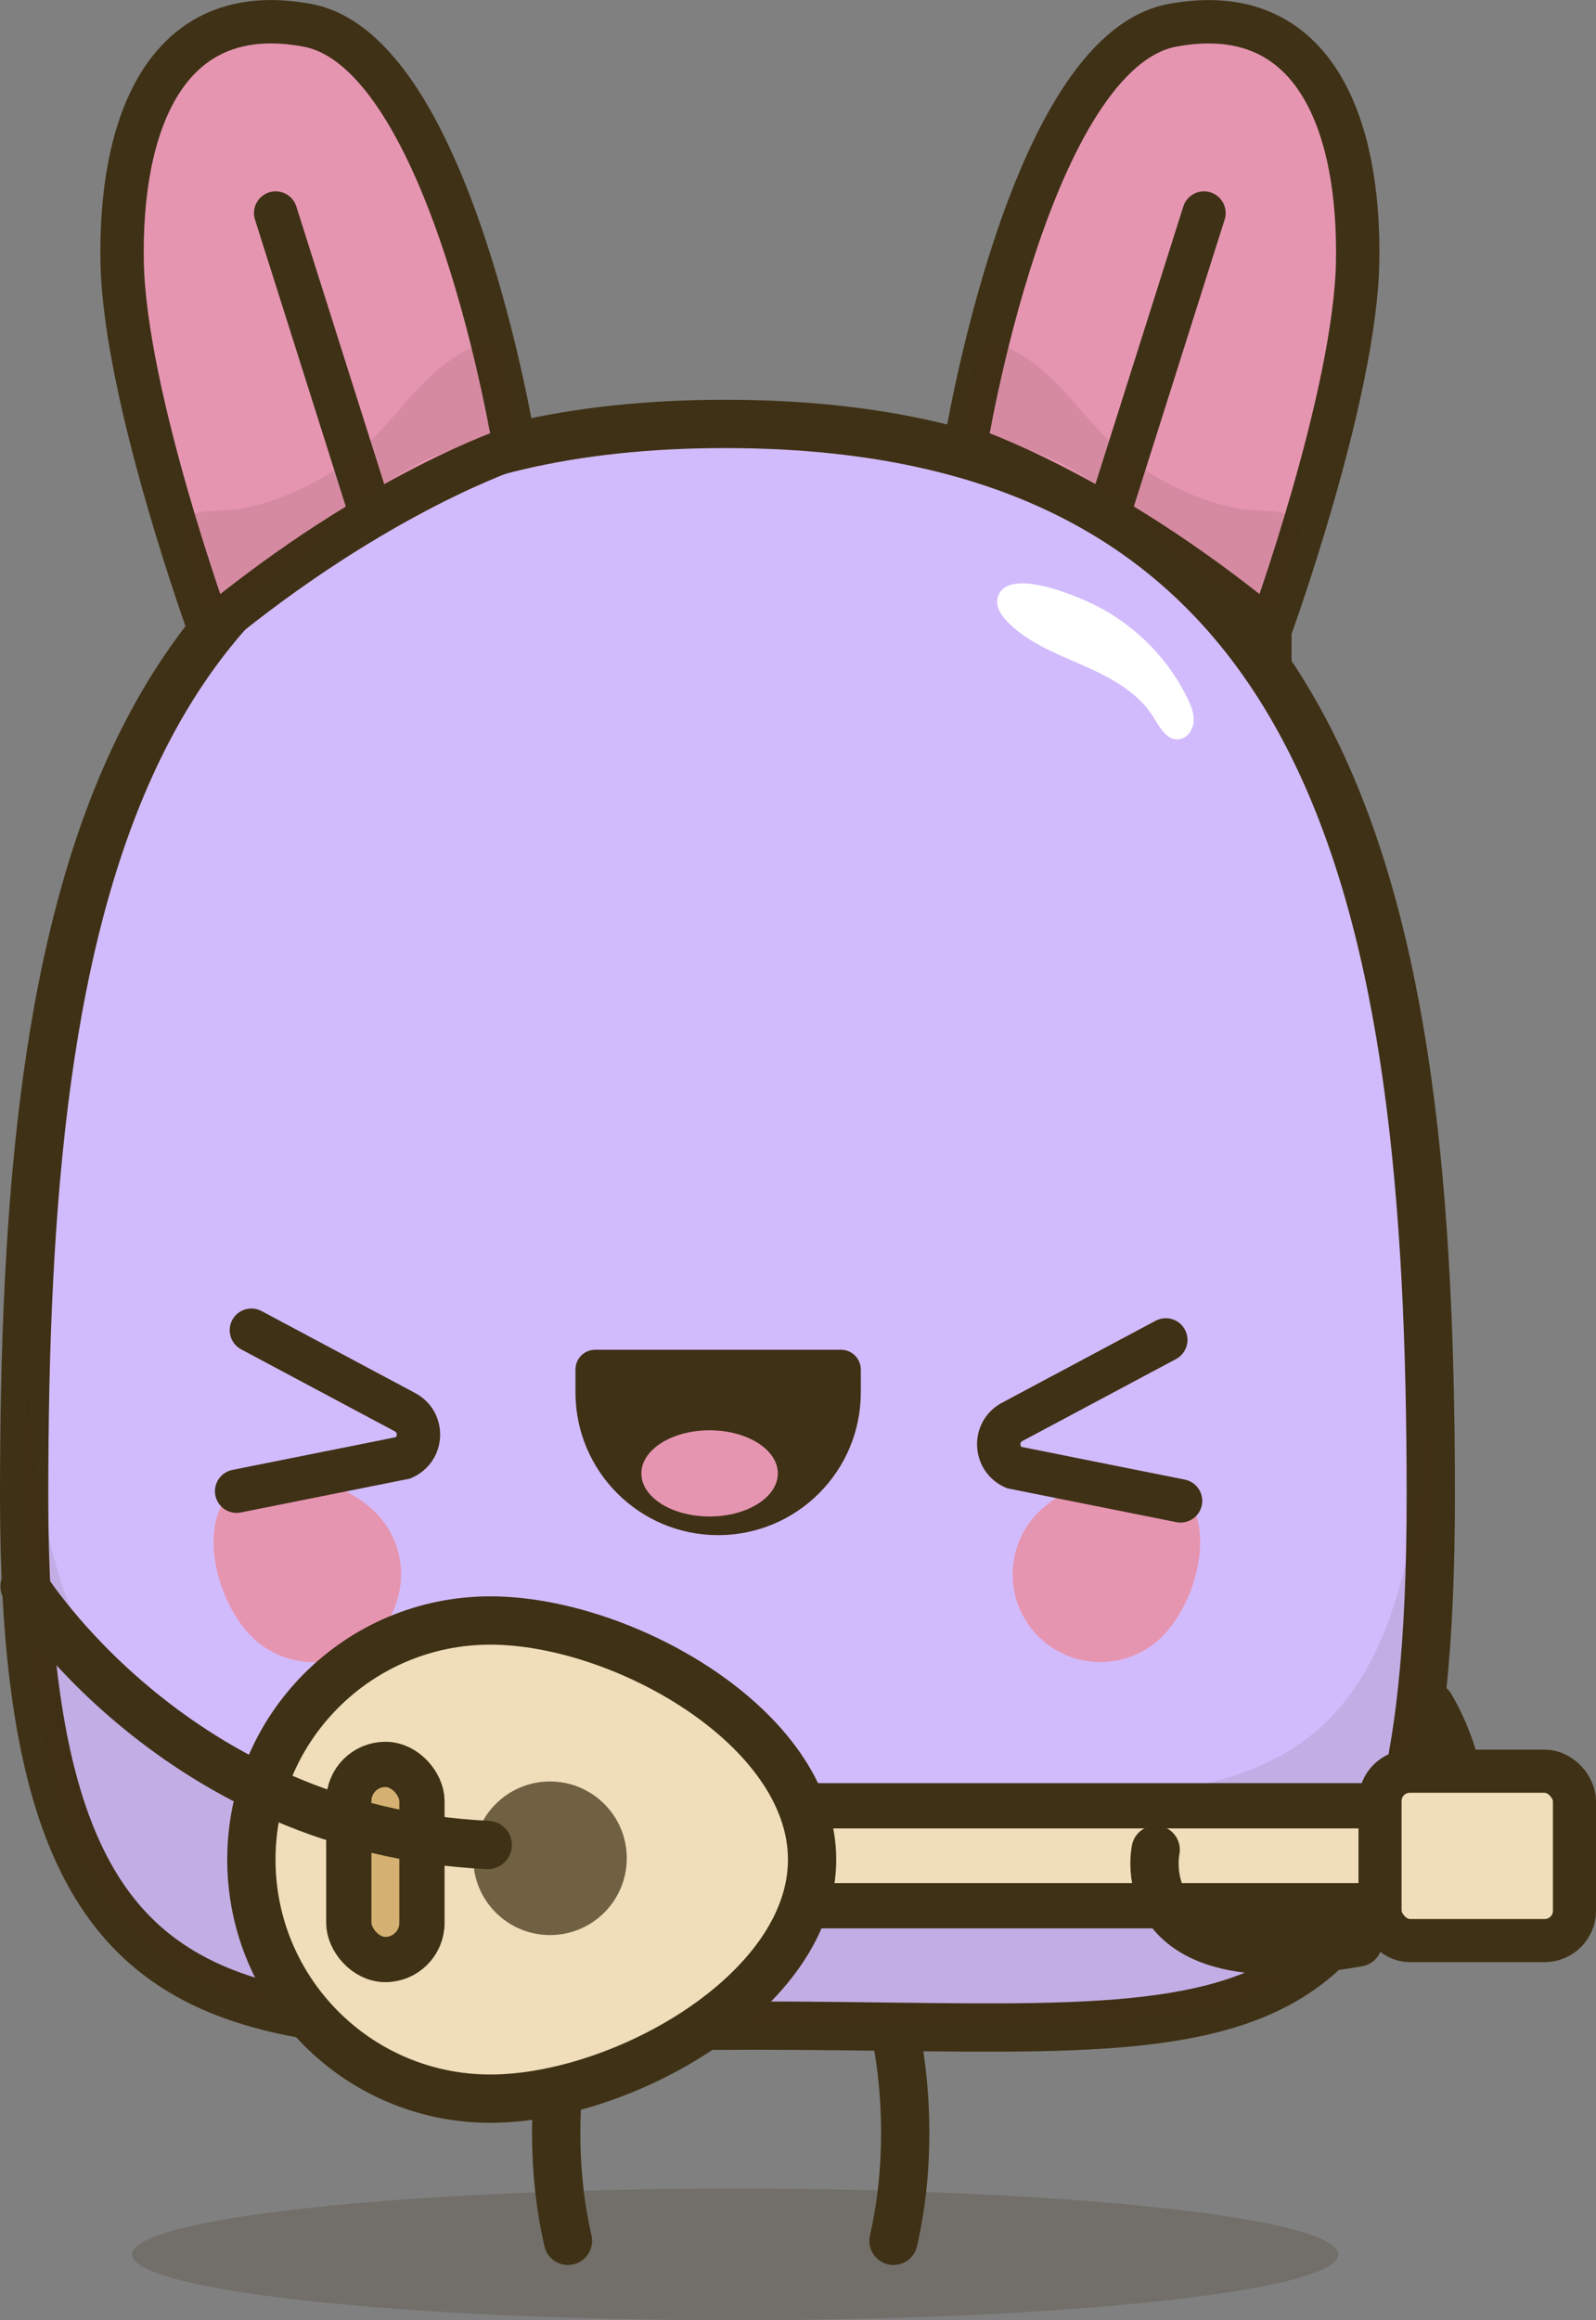 <?xml version="1.0" encoding="UTF-8"?><svg id="Layer_2" xmlns="http://www.w3.org/2000/svg" viewBox="0 0 110.41 160.42"><rect x="0" y="0" width="110.41" height="160.42" fill="#808080" stroke="none"/><defs><style>.cls-1{fill:#d2bbfc;}.cls-1,.cls-2,.cls-3,.cls-4,.cls-5,.cls-6,.cls-7,.cls-8,.cls-9{stroke:#3f3115;stroke-linecap:round;stroke-miterlimit:10;}.cls-1,.cls-3,.cls-4,.cls-5{stroke-width:3.34px;}.cls-2,.cls-5{fill:none;}.cls-2,.cls-9{stroke-width:3px;}.cls-3,.cls-7,.cls-8{fill:#efdeb9;}.cls-4,.cls-10{fill:#fff;}.cls-11{opacity:.72;}.cls-11,.cls-12,.cls-13,.cls-14{fill:#3f3115;}.cls-11,.cls-12,.cls-13,.cls-14,.cls-10,.cls-15{stroke-width:0px;}.cls-12{opacity:.2;}.cls-13{opacity:.1;}.cls-6{fill:#d4b172;}.cls-6,.cls-7{stroke-width:3.13px;}.cls-8{stroke-width:2.98px;}.cls-9,.cls-15{fill:#e695b1;}</style></defs><g id="OBJECTS"><path class="cls-12" d="m9.14,155.87c0,2.51,18.68,4.55,41.72,4.55s41.72-2.04,41.72-4.55-18.68-4.55-41.72-4.55-41.72,2.04-41.72,4.55Z"/><path class="cls-1" d="m98.98,103.45c0,40.94-12.33,36.6-46.77,36.6S1.67,144.39,1.67,103.45,7.6,29.31,50.17,29.31s48.81,33.19,48.81,74.13Z"/><path class="cls-15" d="m25.97,113.14c2.37-2.37,2.37-6.21,0-8.58-2.37-2.37-7.6-3.76-9.97-1.39-2.37,2.37-.98,7.6,1.39,9.97,2.37,2.37,6.21,2.37,8.58,0Z"/><path class="cls-15" d="m71.83,113.14c-2.37-2.37-2.37-6.21,0-8.58,2.37-2.37,7.6-3.76,9.97-1.39,2.37,2.37.98,7.6-1.39,9.97-2.37,2.37-6.21,2.37-8.58,0Z"/><path class="cls-4" d="m39.13,140.68s-1.57,6.73.16,14.25"/><path class="cls-4" d="m61.97,140.68s1.57,6.73-.16,14.25"/><path class="cls-4" d="m98.96,117.97s5.5,8.74-.96,14.81"/><path class="cls-13" d="m52.21,124.39c-32.25,0-48.41,3.8-50.34-29.33-.13,2.82-.2,5.62-.2,8.39,0,40.94,16.09,36.6,50.53,36.6s46.77,4.34,46.77-36.6c0-2.61-.06-5.25-.18-7.91-1.61,32.61-14.5,28.85-46.59,28.85Z"/><path class="cls-10" d="m69.03,41.29c-.19.61.21,1.24.66,1.7,1.42,1.45,3.38,2.2,5.24,3.02,1.86.82,3.77,1.82,4.84,3.54.44.7.92,1.63,1.75,1.57.58-.04,1-.62,1.05-1.2.05-.58-.17-1.14-.43-1.66-1.28-2.62-3.4-4.8-5.95-6.2-1.17-.64-6.45-3.03-7.17-.78Z"/><path class="cls-9" d="m14.52,43.57s-5.9-16.19-6.07-25.46C8.28,8.83,11.32-.11,21.27,1.75c9.95,1.86,14.33,29.18,14.33,29.18,0,0-9.44,3.04-21.08,12.65Z"/><line class="cls-9" x1="19.07" y1="14.73" x2="25.48" y2="34.97"/><path class="cls-13" d="m25.52,30.59c2.24-2.16,3.97-4.96,6.74-6.37.77-.39,1.83-.61,2.39.05.24.29.32.67.39,1.04.21,1.11.43,2.22.64,3.32.06.31.11.64-.02.92-.18.36-.61.5-1,.6-1.75.47-3.52.88-5.17,1.63-5.2,2.39-8.5,7.92-13.81,10.06-.57.23-1.31.39-1.74-.05-.2-.2-.29-.49-.36-.77-.3-1.07-1.62-3.76-1.04-4.84.61-1.13,3.04-.78,4.21-1.02,3.28-.67,6.36-2.26,8.78-4.58Z"/><path class="cls-9" d="m87.85,43.57s5.9-16.19,6.07-25.46c.17-9.28-2.87-18.21-12.82-16.36-9.95,1.86-14.33,29.18-14.33,29.18,0,0,9.44,3.04,21.08,12.65Z"/><line class="cls-9" x1="83.29" y1="14.73" x2="76.88" y2="34.97"/><path class="cls-13" d="m76.85,30.59c-2.24-2.16-3.97-4.96-6.74-6.37-.77-.39-1.83-.61-2.39.05-.24.29-.32.67-.39,1.04-.21,1.11-.43,2.22-.64,3.32-.06.31-.11.64.02.92.18.36.61.5,1,.6,1.75.47,3.52.88,5.17,1.63,5.2,2.39,8.5,7.92,13.81,10.06.57.23,1.31.39,1.74-.05.2-.2.29-.49.36-.77.3-1.07,1.62-3.76,1.04-4.84-.61-1.13-3.04-.78-4.21-1.02-3.28-.67-6.36-2.26-8.78-4.58Z"/><rect class="cls-7" x="55.56" y="124.85" width="45.52" height="6.91"/><path class="cls-3" d="m17.39,128.57c0,9.13,7.4,16.53,16.53,16.53s22.26-7.4,22.26-16.53-13.13-16.53-22.26-16.53-16.53,7.4-16.53,16.53Z"/><rect class="cls-6" x="24.13" y="121.99" width="5.06" height="13.49" rx="2.53" ry="2.53"/><rect class="cls-8" x="95.47" y="122.46" width="13.45" height="11.71" rx="2.06" ry="2.06"/><path class="cls-5" d="m79.95,127.89s-2.02,9.28,14,6.41"/><circle class="cls-11" cx="38.05" cy="128.48" r="5.31"/><path class="cls-14" d="m49.68,106.14h0c-5.45,0-9.87-4.42-9.87-9.87v-1.58c0-.76.61-1.37,1.37-1.37h17c.75,0,1.37.61,1.37,1.37v1.58c0,5.45-4.42,9.87-9.87,9.87Z"/><path class="cls-2" d="m17.39,91.97l10.63,5.67c1.29.69,1.22,2.55-.11,3.15l-11.54,2.31"/><path class="cls-2" d="m80.65,92.64l-10.63,5.67c-1.29.69-1.22,2.55.11,3.15l11.54,2.31"/><path class="cls-15" d="m44.37,101.87c0,1.65,2.11,2.98,4.72,2.98s4.72-1.34,4.72-2.98-2.11-2.98-4.72-2.98-4.72,1.34-4.72,2.98Z"/><path class="cls-5" d="m1.7,109.68s10.46,16.86,32.04,17.88"/></g></svg>